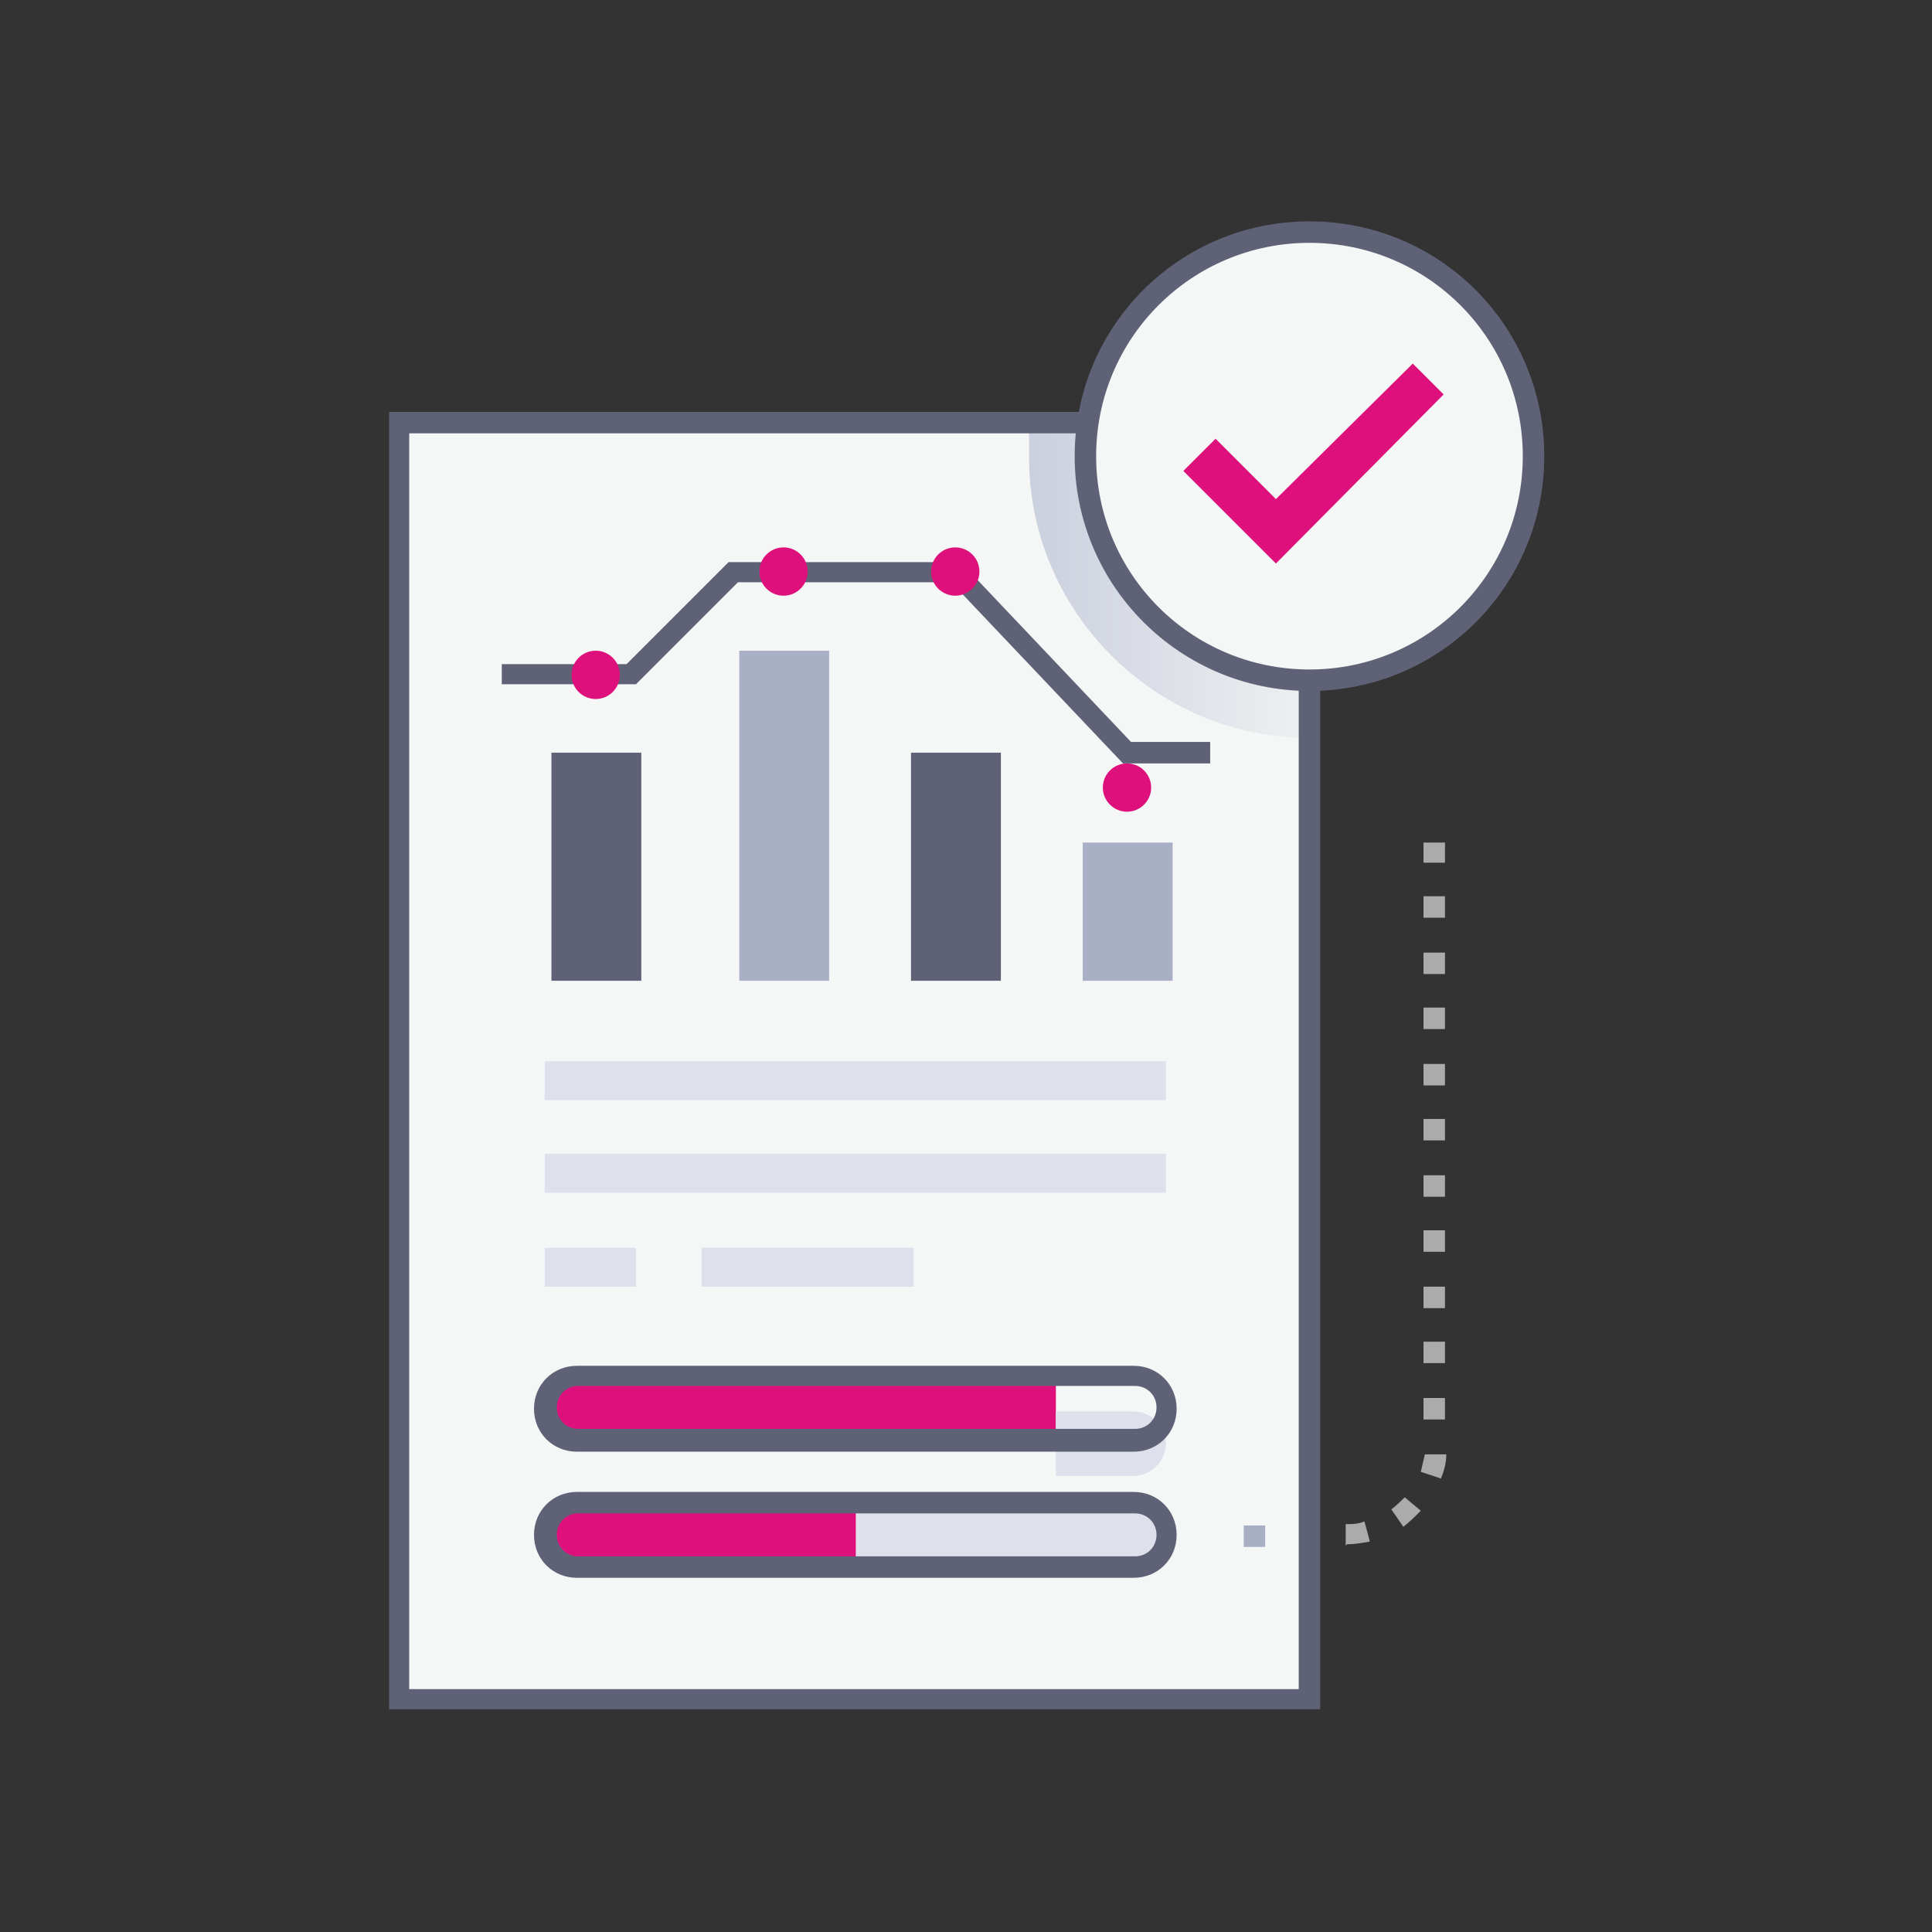 <?xml version="1.0" encoding="UTF-8"?>
<svg xmlns="http://www.w3.org/2000/svg" version="1.1" xmlns:xlink="http://www.w3.org/1999/xlink" viewBox="0 0 144 144">
  <rect x="0" y="0" width="144" height="144" fill="#333333" stroke="none"/>
  <defs>
    <style>
      .cls-1 {
        fill: #f5f6f6;
      }

      .cls-2 {
        fill: #a9afc4;
      }

      .cls-3 {
        fill: #de107b;
      }

      .cls-4 {
        fill: #ababab;
      }

      .cls-5 {
        isolation: isolate;
      }

      .cls-6 {
        fill: #dee1ec;
      }

      .cls-7 {
        fill: url(#linear-gradient);
        mix-blend-mode: multiply;
      }

      .cls-8 {
        fill: #5f6276;
      }
    </style>
    <linearGradient id="linear-gradient" x1="76.7" y1="43.2" x2="97.6" y2="43.2" gradientUnits="userSpaceOnUse">
      <stop offset="0" stop-color="#cbd0de"/>
      <stop offset="1" stop-color="#eff0f1"/>
    </linearGradient>
  </defs>
  <!-- Generator: Adobe Illustrator 28.7.1, SVG Export Plug-In . SVG Version: 1.2.0 Build 142)  -->
  <g class="cls-5">
    <g id="Layer_1">
      <g>
        <rect class="cls-1" x="29.7" y="31.5" width="67.8" height="95.2"/>
        <path class="cls-7" d="M97.6,31.5h-20.9v2.6c0,11.5,9.4,20.9,20.9,20.9,0-21.3,0-20.9,0-20.9h0v-2.6Z"/>
        <rect class="cls-6" x="40.6" y="79.1" width="46.3" height="2.9"/>
        <path class="cls-8" d="M98.3,127.4H29V30.7h69.4v96.7ZM30.5,125.9h66.3V32.3H30.5v93.6Z"/>
        <rect class="cls-2" x="80.7" y="62.7" width="6.7" height="10.3" transform="translate(168.1 135.8) rotate(180)"/>
        <rect class="cls-8" x="67.9" y="56.1" width="6.7" height="17" transform="translate(142.5 129.2) rotate(180)"/>
        <rect class="cls-8" x="41.1" y="56.1" width="6.7" height="17" transform="translate(88.9 129.2) rotate(180)"/>
        <rect class="cls-2" x="55.1" y="48.5" width="6.7" height="24.6" transform="translate(116.9 121.6) rotate(180)"/>
        <rect class="cls-6" x="40.6" y="86" width="46.3" height="2.9"/>
        <rect class="cls-6" x="40.6" y="93" width="6.8" height="2.9"/>
        <rect class="cls-6" x="52.3" y="93" width="15.8" height="2.9"/>
        <circle class="cls-1" cx="97.6" cy="34.1" r="16.7"/>
        <path class="cls-8" d="M97.6,51.5c-9.6,0-17.5-7.8-17.5-17.5s7.8-17.5,17.5-17.5,17.5,7.8,17.5,17.5-7.8,17.5-17.5,17.5ZM97.6,18.1c-8.8,0-15.9,7.1-15.9,15.9s7.1,15.9,15.9,15.9,15.9-7.1,15.9-15.9-7.1-15.9-15.9-15.9Z"/>
        <polygon class="cls-8" points="90.2 56.9 83.7 56.9 70.9 43.4 55 43.4 47.4 51 37.4 51 37.4 49.5 46.7 49.5 54.3 41.9 71.6 41.9 84.3 55.3 90.2 55.3 90.2 56.9"/>
        <circle class="cls-3" cx="84" cy="58.7" r="1.8"/>
        <circle class="cls-3" cx="71.2" cy="42.6" r="1.8"/>
        <circle class="cls-3" cx="58.4" cy="42.6" r="1.8"/>
        <circle class="cls-3" cx="44.4" cy="50.3" r="1.8"/>
        <polygon class="cls-3" points="95.1 42 88.2 35.1 90.6 32.7 95.1 37.2 105.3 27.1 107.6 29.4 95.1 42"/>
        <path class="cls-3" d="M78.7,107.4h-35.7c-1.3,0-2.4-1.1-2.4-2.4,0-1.3,1.1-2.4,2.4-2.4h35.7v4.8Z"/>
        <path class="cls-6" d="M84.5,110h-5.8v-4.8h5.8c1.3,0,2.4,1.1,2.4,2.4s-1.1,2.4-2.4,2.4Z"/>
        <path class="cls-8" d="M84.5,108.2h-41.5c-1.8,0-3.2-1.4-3.2-3.2s1.4-3.2,3.2-3.2h41.5c1.8,0,3.2,1.4,3.2,3.2s-1.4,3.2-3.2,3.2ZM43.1,103.3c-.9,0-1.6.7-1.6,1.6s.7,1.6,1.6,1.6h41.5c.9,0,1.6-.7,1.6-1.6s-.7-1.6-1.6-1.6h-41.5Z"/>
        <path class="cls-3" d="M63.8,116.9h-20.7c-1.3,0-2.4-1.1-2.4-2.4s1.1-2.4,2.4-2.4h20.7v4.8Z"/>
        <path class="cls-6" d="M84.5,116.9h-20.7v-4.8h20.7c1.3,0,2.4,1.1,2.4,2.4s-1.1,2.4-2.4,2.4Z"/>
        <path class="cls-8" d="M84.5,117.6h-41.5c-1.8,0-3.2-1.4-3.2-3.2s1.4-3.2,3.2-3.2h41.5c1.8,0,3.2,1.4,3.2,3.2s-1.4,3.2-3.2,3.2ZM43.1,112.8c-.9,0-1.6.7-1.6,1.6s.7,1.6,1.6,1.6h41.5c.9,0,1.6-.7,1.6-1.6s-.7-1.6-1.6-1.6h-41.5Z"/>
        <path class="cls-4" d="M100.3,115.2v-1.6c.5,0,.9,0,1.4-.2l.4,1.5c-.6.1-1.1.2-1.7.2ZM104.6,113.8l-.9-1.3c.4-.3.7-.6,1-.9l1.2,1c-.4.4-.8.8-1.3,1.2ZM107.4,110.2l-1.5-.5c.1-.4.2-.9.3-1.3h1.6c0,.7-.2,1.3-.4,1.8ZM107.7,105.8h-1.6v-1.6h1.6v1.6ZM107.7,101.6h-1.6v-1.6h1.6v1.6ZM107.7,97.5h-1.6v-1.6h1.6v1.6ZM107.7,93.3h-1.6v-1.6h1.6v1.6ZM107.7,89.2h-1.6v-1.6h1.6v1.6ZM107.7,85h-1.6v-1.6h1.6v1.6ZM107.7,80.9h-1.6v-1.6h1.6v1.6ZM107.7,76.7h-1.6v-1.6h1.6v1.6ZM107.7,72.6h-1.6v-1.6h1.6v1.6ZM107.7,68.4h-1.6v-1.6h1.6v1.6ZM107.7,64.3h-1.6v-1.5h1.6v1.5Z"/>
        <rect class="cls-2" x="92.7" y="113.7" width="1.6" height="1.6"/>
      </g>
    </g>
  </g>
</svg>